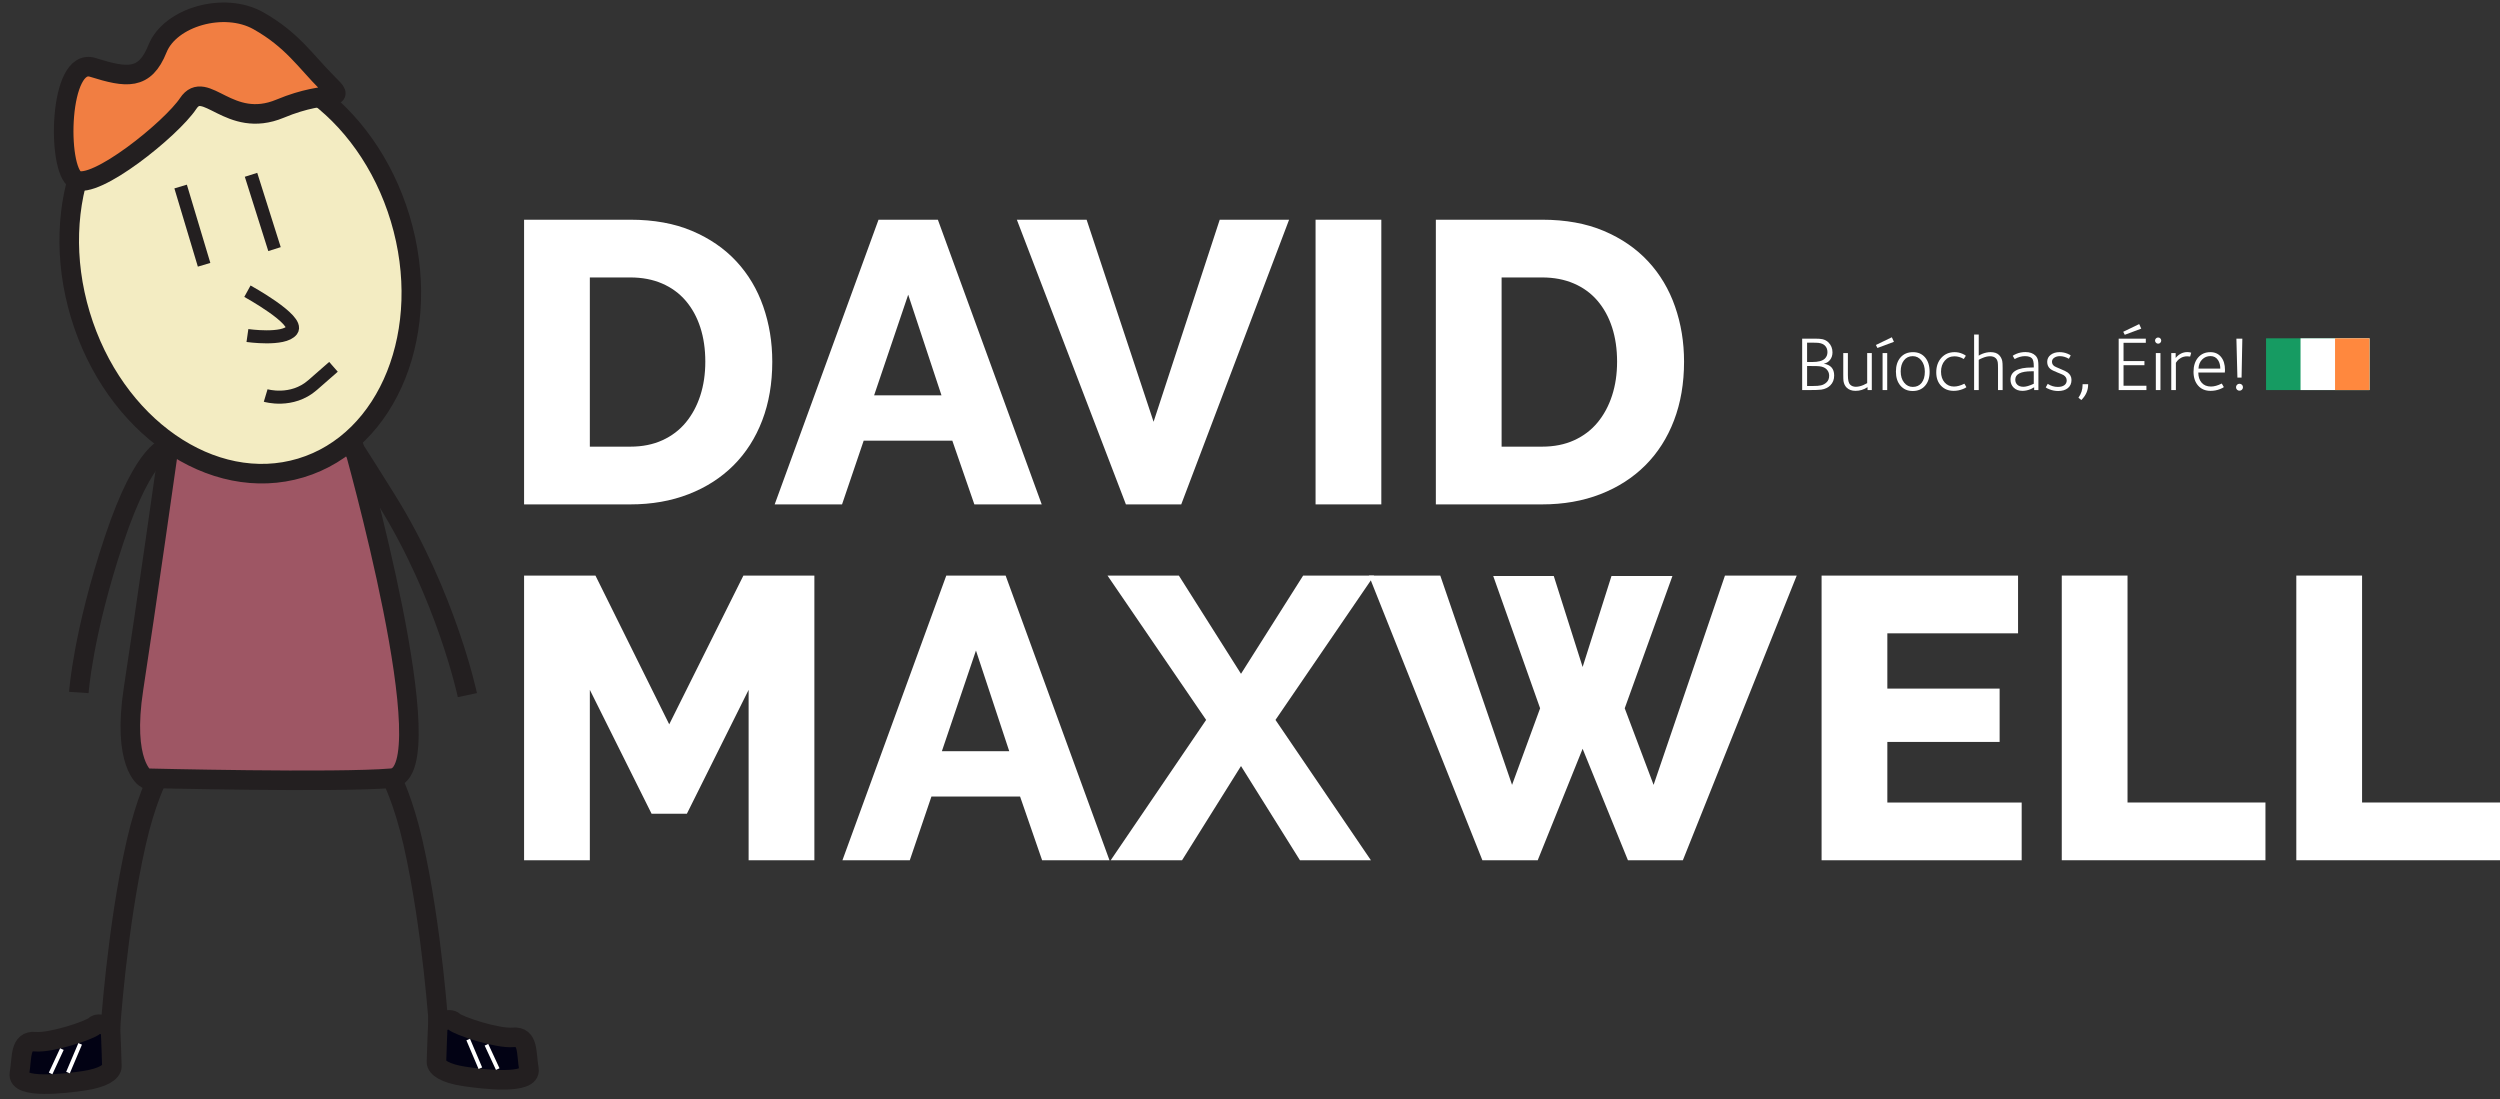 <?xml version="1.0" encoding="utf-8"?>
<!-- Generator: Adobe Illustrator 16.0.4, SVG Export Plug-In . SVG Version: 6.00 Build 0)  -->
<!DOCTYPE svg PUBLIC "-//W3C//DTD SVG 1.1//EN" "http://www.w3.org/Graphics/SVG/1.1/DTD/svg11.dtd">
<svg version="1.1" id="Layer_1" xmlns="http://www.w3.org/2000/svg" xmlns:xlink="http://www.w3.org/1999/xlink" x="0px" y="0px"
	 width="389.089px" height="171.039px" viewBox="0 0 389.089 171.039" enable-background="new 0 0 389.089 171.039"
	 xml:space="preserve">
<rect x="0" y="0" width="389.089" height="171.039" fill="#333333" stroke="none"/>
<line fill="none" stroke="#231F20" stroke-width="3.044" stroke-miterlimit="10" x1="23.228" y1="26.812" x2="28.707" y2="38.988"/>
<line fill="none" stroke="#231F20" stroke-width="3.044" stroke-miterlimit="10" x1="42.1" y1="33.51" x2="36.012" y2="24.986"/>
<line fill="none" stroke="#231F20" stroke-width="3.044" stroke-miterlimit="10" x1="35.403" y1="42.031" x2="43.317" y2="46.901"/>
<line fill="none" stroke="#231F20" stroke-width="3.044" stroke-miterlimit="10" x1="43.317" y1="46.901" x2="34.186" y2="49.945"/>
<path fill="#9E5664" stroke="#231F20" stroke-width="3.044" stroke-miterlimit="10" d="M26.272,69.554l28.613-0.735
	c0,0,14.611,51.561,6.087,52.298c-8.523,0.736-38.353,0-38.353,0s-3.652-2.212-1.826-13.997
	C22.619,95.336,26.272,69.554,26.272,69.554z"/>
<ellipse transform="matrix(0.288 0.958 -0.958 0.288 66.378 -6.28)" fill="#F3ECC2" stroke="#231F20" stroke-width="3.044" stroke-miterlimit="10" cx="37.413" cy="41.5" rx="32.693" ry="25.986"/>
<path fill="none" stroke="#231F20" stroke-width="3.044" stroke-miterlimit="10" d="M55.754,71.204c0,0-4.933-8.351,4.384,6.561
	c9.316,14.913,12.604,30.419,12.604,30.419"/>
<path fill="none" stroke="#231F20" stroke-width="3.044" stroke-miterlimit="10" d="M26.272,69.554c0,0-3.653-0.126-8.523,14.482
	c-4.87,14.613-5.479,23.744-5.479,23.744"/>
<path fill="#F17E42" stroke="#231F20" stroke-width="3.044" stroke-miterlimit="10" d="M14.429,10.484
	c5.285,1.651,8.097,2.052,10.079-2.902c1.982-4.954,10.399-7.335,15.682-4.363c5.285,2.972,7.394,6.335,10.696,9.639
	c3.302,3.303,0.622,0.755-7.304,4.058c-7.927,3.303-11.648-4.78-14.291-0.816c-2.642,3.963-14.531,13.541-17.504,11.89
	C8.815,26.336,9.146,8.833,14.429,10.484z"/>
<path fill="none" stroke="#231F20" stroke-width="2.029" stroke-miterlimit="10" d="M28.112,29.032
	c3.652,12.176,3.652,12.176,3.652,12.176"/>
<line fill="none" stroke="#231F20" stroke-width="2.029" stroke-miterlimit="10" x1="39.069" y1="27.206" x2="42.723" y2="38.771"/>
<path fill="none" stroke="#231F20" stroke-width="2.029" stroke-miterlimit="10" d="M38.508,45.321c0,0,8.117,4.465,6.899,6.087
	c-1.217,1.623-6.899,0.812-6.899,0.812"/>
<path fill="none" stroke="#231F20" stroke-width="2.029" stroke-miterlimit="10" d="M41.349,61.554c0,0,4.058,1.217,7.304-1.623
	c3.247-2.84,3.247-2.84,3.247-2.84l0,0"/>
<path fill="none" stroke="#231F20" stroke-width="3.044" stroke-miterlimit="10" d="M60.972,121.116c0,0,1.822,3.509,3.306,10.034
	c3.043,13.393,4.058,29.422,4.058,29.422"/>
<path fill="none" stroke="#231F20" stroke-width="3.044" stroke-miterlimit="10" d="M24.508,121.116c0,0-1.823,3.509-3.305,10.034
	c-3.044,13.393-4.059,29.422-4.059,29.422"/>
<path fill="#020214" stroke="#231F20" stroke-width="3.044" stroke-miterlimit="10" d="M68.155,159.199
	c0,0-0.226,5.172-0.226,6.072c0,0.898,1.349,1.798,4.273,2.247c2.924,0.45,10.57,1.352,10.12-1.124c-0.45-2.473,0-5.173-2.473-4.947
	c-2.475,0.225-8.547-1.8-9.222-2.475C69.953,158.3,68.155,159.199,68.155,159.199z"/>
<line fill="none" stroke="#FFFFFF" stroke-width="0.609" stroke-miterlimit="10" x1="72.867" y1="161.789" x2="74.761" y2="166.253"/>
<line fill="none" stroke="#FFFFFF" stroke-width="0.609" stroke-miterlimit="10" x1="75.708" y1="162.601" x2="77.466" y2="166.389"/>
<path fill="#020214" stroke="#231F20" stroke-width="3.044" stroke-miterlimit="10" d="M17.188,159.875
	c0,0,0.225,5.172,0.225,6.071s-1.35,1.799-4.274,2.249c-2.923,0.451-10.57,1.351-10.12-1.123c0.45-2.475,0-5.173,2.474-4.948
	c2.474,0.226,8.547-1.8,9.222-2.475C15.388,158.976,17.188,159.875,17.188,159.875z"/>
<line fill="none" stroke="#FFFFFF" stroke-width="0.609" stroke-miterlimit="10" x1="12.475" y1="162.465" x2="10.582" y2="166.931"/>
<line fill="none" stroke="#FFFFFF" stroke-width="0.609" stroke-miterlimit="10" x1="9.635" y1="163.277" x2="7.876" y2="167.066"/>
<g>
	<path fill="#FFFFFF" d="M81.565,78.501V34.195h16.538c3.66,0,6.863,0.583,9.609,1.746c2.746,1.166,5.045,2.746,6.896,4.744
		c1.851,1.996,3.245,4.336,4.18,7.02c0.937,2.684,1.405,5.544,1.405,8.582c0,3.369-0.521,6.417-1.562,9.141
		c-1.04,2.725-2.527,5.054-4.46,6.989c-1.935,1.935-4.266,3.432-6.991,4.492c-2.725,1.061-5.751,1.592-9.078,1.592H81.565z
		 M109.771,56.287c0-1.956-0.259-3.735-0.779-5.336c-0.521-1.602-1.28-2.984-2.277-4.149c-1-1.164-2.227-2.059-3.683-2.684
		c-1.457-0.625-3.099-0.937-4.929-0.937H91.8v26.334h6.304c1.872,0,3.534-0.332,4.991-0.998c1.457-0.665,2.674-1.59,3.651-2.776
		s1.726-2.579,2.247-4.183C109.513,59.958,109.771,58.2,109.771,56.287z"/>
	<path fill="#FFFFFF" d="M136.729,34.195h9.237l16.163,44.306h-10.484l-3.432-9.922h-13.792l-3.369,9.922h-10.484L136.729,34.195z
		 M146.527,61.527l-5.18-15.664l-5.304,15.664H146.527z"/>
	<path fill="#FFFFFF" d="M169.115,34.195l10.423,31.451l10.295-31.451h10.796l-16.786,44.306h-8.611l-16.974-44.306H169.115z"/>
	<path fill="#FFFFFF" d="M204.749,78.501V34.195h10.234v44.306H204.749z"/>
	<path fill="#FFFFFF" d="M223.469,78.501V34.195h16.538c3.661,0,6.864,0.583,9.61,1.746c2.746,1.166,5.045,2.746,6.896,4.744
		c1.851,1.996,3.245,4.336,4.181,7.02c0.937,2.684,1.405,5.544,1.405,8.582c0,3.369-0.522,6.417-1.562,9.141
		c-1.04,2.725-2.527,5.054-4.461,6.989c-1.935,1.935-4.266,3.432-6.99,4.492c-2.726,1.061-5.752,1.592-9.079,1.592H223.469z
		 M251.676,56.287c0-1.956-0.26-3.735-0.779-5.336c-0.521-1.602-1.279-2.984-2.277-4.149c-1-1.164-2.227-2.059-3.684-2.684
		c-1.457-0.625-3.099-0.937-4.929-0.937h-6.304v26.334h6.304c1.872,0,3.535-0.332,4.992-0.998c1.456-0.665,2.673-1.59,3.65-2.776
		c0.977-1.187,1.726-2.579,2.247-4.183C251.416,59.958,251.676,58.2,251.676,56.287z"/>
	<path fill="#FFFFFF" d="M116.512,133.886v-26.521l-9.61,19.282h-5.493L91.8,107.365v26.521H81.565V89.579h11.108l11.482,23.152
		L115.7,89.579h11.046v44.307H116.512z"/>
	<path fill="#FFFFFF" d="M147.275,89.579h9.236l16.163,44.307h-10.484l-3.432-9.922h-13.792l-3.369,9.922h-10.484L147.275,89.579z
		 M157.074,116.912l-5.18-15.664l-5.304,15.664H157.074z"/>
	<path fill="#FFFFFF" d="M183.471,89.579l9.673,15.289l9.672-15.289h11.046l-15.352,22.465l14.853,21.842h-11.046l-9.173-14.664
		l-9.174,14.664h-11.106l14.853-21.842l-15.352-22.465H183.471z"/>
	<path fill="#FFFFFF" d="M232.396,89.641h9.423l4.494,14.167l4.492-14.167h9.486l-7.427,20.594l4.494,11.92l11.106-32.575h11.17
		l-17.721,44.307h-8.549l-7.053-17.35l-6.989,17.35h-8.611L213.05,89.579h11.108l11.172,32.575l4.367-11.92L232.396,89.641z"/>
	<path fill="#FFFFFF" d="M314.645,124.898v8.987h-31.141V89.579h30.577v8.985h-20.343v8.611h17.475v8.3h-17.475v9.423H314.645z"/>
	<path fill="#FFFFFF" d="M320.884,133.886V89.579h10.234v35.319h21.467v8.987H320.884z"/>
	<path fill="#FFFFFF" d="M357.388,133.886V89.579h10.234v35.319h21.467v8.987H357.388z"/>
</g>
<g>
	<path fill="#FFFFFF" d="M285.462,58.443c0,0.624-0.199,1.136-0.6,1.535c-0.352,0.353-0.816,0.572-1.393,0.66
		c-0.312,0.048-0.977,0.072-1.992,0.072h-0.996v-8.004h2.016c0.504,0,0.885,0.028,1.141,0.084c0.377,0.088,0.688,0.256,0.936,0.504
		c0.416,0.416,0.625,0.932,0.625,1.548c0,0.456-0.125,0.845-0.373,1.164c-0.248,0.32-0.576,0.521-0.982,0.601
		C284.923,56.775,285.462,57.387,285.462,58.443z M284.417,54.807c0-0.416-0.131-0.756-0.395-1.02
		c-0.225-0.224-0.553-0.364-0.984-0.42c-0.176-0.024-0.572-0.036-1.188-0.036h-0.602v3.012h0.793c0.959,0,1.619-0.18,1.98-0.54
		C284.286,55.539,284.417,55.207,284.417,54.807z M284.683,58.467c0-0.392-0.141-0.728-0.42-1.008
		c-0.248-0.248-0.617-0.4-1.105-0.456c-0.184-0.024-0.619-0.036-1.307-0.036h-0.602v3.108h0.877c0.576,0,1-0.032,1.271-0.097
		c0.352-0.079,0.654-0.245,0.906-0.498C284.556,59.229,284.683,58.891,284.683,58.467z"/>
	<path fill="#FFFFFF" d="M291.317,60.711h-0.66v-0.456c-0.576,0.384-1.199,0.576-1.871,0.576c-0.584,0-1.049-0.172-1.393-0.517
		c-0.248-0.247-0.408-0.583-0.48-1.008c-0.023-0.176-0.035-0.531-0.035-1.067v-3.288h0.721v3.432c0,0.752,0.113,1.242,0.342,1.47
		c0.227,0.229,0.525,0.343,0.893,0.343c0.361,0,0.748-0.088,1.164-0.265c0.201-0.104,0.4-0.204,0.602-0.3v-4.68h0.719V60.711z"/>
	<path fill="#FFFFFF" d="M294.763,53.199l-2.568,0.96l-0.24-0.468l2.484-1.2L294.763,53.199z M293.718,60.711h-0.721v-5.76h0.721
		V60.711z"/>
	<path fill="#FFFFFF" d="M300.317,57.879c0,0.904-0.238,1.626-0.713,2.166c-0.477,0.54-1.119,0.81-1.926,0.81
		c-0.785,0-1.414-0.273-1.891-0.821s-0.715-1.282-0.715-2.202s0.238-1.654,0.715-2.202s1.125-0.822,1.949-0.822
		c0.785,0,1.41,0.274,1.879,0.822C300.083,56.177,300.317,56.927,300.317,57.879z M299.573,57.854c0-0.712-0.178-1.294-0.533-1.745
		c-0.355-0.452-0.807-0.679-1.35-0.679c-0.568,0-1.023,0.216-1.363,0.648c-0.34,0.432-0.51,1.008-0.51,1.728
		c0,0.721,0.178,1.303,0.535,1.746c0.355,0.444,0.805,0.666,1.35,0.666c0.584,0,1.041-0.212,1.373-0.636
		S299.573,58.583,299.573,57.854z"/>
	<path fill="#FFFFFF" d="M306.042,60.255c-0.064,0.08-0.26,0.185-0.588,0.312c-0.457,0.176-0.916,0.264-1.381,0.264
		c-0.809,0-1.463-0.26-1.967-0.78c-0.504-0.52-0.756-1.22-0.756-2.1c0-0.928,0.266-1.685,0.797-2.269s1.223-0.876,2.07-0.876
		c0.424,0,0.836,0.089,1.236,0.265c0.248,0.111,0.416,0.212,0.504,0.3l-0.324,0.504c-0.465-0.28-0.947-0.42-1.451-0.42
		c-0.617,0-1.119,0.226-1.508,0.678c-0.387,0.452-0.582,1.022-0.582,1.71c0,0.696,0.189,1.256,0.564,1.68
		c0.377,0.425,0.861,0.637,1.453,0.637c0.486,0,1.027-0.148,1.619-0.444L306.042,60.255z"/>
	<path fill="#FFFFFF" d="M311.681,60.711h-0.719v-3.36c0-0.456-0.012-0.768-0.037-0.936c-0.047-0.28-0.146-0.496-0.299-0.648
		c-0.217-0.216-0.516-0.323-0.9-0.323c-0.359,0-0.756,0.092-1.188,0.275c-0.32,0.128-0.512,0.225-0.576,0.288v4.704h-0.721v-8.64
		h0.721v3.288c0.072-0.072,0.264-0.173,0.576-0.301c0.439-0.168,0.859-0.252,1.26-0.252c0.584,0,1.023,0.148,1.32,0.444
		c0.256,0.256,0.424,0.568,0.504,0.936c0.039,0.2,0.059,0.553,0.059,1.057V60.711z"/>
	<path fill="#FFFFFF" d="M317.249,60.711h-0.66v-0.432c-0.184,0.096-0.367,0.191-0.551,0.288c-0.434,0.176-0.861,0.264-1.285,0.264
		c-0.551,0-0.998-0.162-1.338-0.486s-0.51-0.746-0.51-1.266c0-1.256,1.107-1.884,3.324-1.884h0.299v-0.217
		c0-0.607-0.096-1.012-0.287-1.212c-0.217-0.224-0.58-0.336-1.092-0.336c-0.527,0-1.061,0.152-1.596,0.456l-0.301-0.504
		c0.088-0.088,0.275-0.191,0.564-0.312c0.439-0.185,0.912-0.276,1.416-0.276c0.672,0,1.191,0.185,1.561,0.552
		c0.207,0.208,0.34,0.464,0.395,0.769c0.041,0.184,0.061,0.479,0.061,0.888V60.711z M316.528,59.727v-1.943h-0.322
		c-1.705,0-2.557,0.436-2.557,1.308c0,0.312,0.1,0.568,0.301,0.769c0.223,0.224,0.547,0.336,0.971,0.336
		C315.321,60.195,315.856,60.039,316.528,59.727z"/>
	<path fill="#FFFFFF" d="M322.397,59.139c0,0.536-0.186,0.956-0.559,1.261c-0.371,0.304-0.877,0.455-1.518,0.455
		c-0.465,0-0.916-0.088-1.355-0.264c-0.305-0.12-0.496-0.22-0.576-0.3l0.311-0.552c0.48,0.319,1.004,0.479,1.572,0.479
		c0.434,0,0.771-0.09,1.016-0.27c0.242-0.181,0.365-0.427,0.365-0.738c0-0.336-0.164-0.612-0.492-0.828
		c-0.119-0.072-0.436-0.208-0.947-0.408c-0.553-0.216-0.924-0.403-1.117-0.563c-0.32-0.265-0.48-0.628-0.48-1.092
		c0-0.456,0.184-0.822,0.547-1.099c0.363-0.275,0.822-0.414,1.375-0.414c0.432,0,0.844,0.08,1.234,0.24
		c0.258,0.104,0.426,0.196,0.506,0.276l-0.289,0.516c-0.473-0.271-0.936-0.408-1.393-0.408c-0.344,0-0.635,0.08-0.875,0.24
		s-0.361,0.368-0.361,0.624c0,0.296,0.125,0.528,0.373,0.696c0.104,0.071,0.393,0.204,0.863,0.396
		c0.607,0.248,1.004,0.44,1.188,0.576C322.194,58.259,322.397,58.651,322.397,59.139z"/>
	<path fill="#FFFFFF" d="M324.989,59.871c0,0.888-0.354,1.684-1.057,2.388l-0.455-0.359c0.432-0.608,0.646-1.269,0.646-1.98v-0.12
		h0.865V59.871z"/>
	<path fill="#FFFFFF" d="M334.06,60.711h-4.318v-8.004h4.223v0.647h-3.467v2.845h3.252v0.636h-3.252v3.204h3.562V60.711z
		 M333.257,51.146l-2.568,0.961l-0.24-0.469l2.484-1.2L333.257,51.146z"/>
	<path fill="#FFFFFF" d="M336.364,53.007c0,0.128-0.047,0.24-0.139,0.336s-0.205,0.145-0.342,0.145c-0.127,0-0.24-0.049-0.336-0.145
		s-0.145-0.208-0.145-0.336c0-0.136,0.049-0.25,0.145-0.342s0.209-0.138,0.336-0.138c0.137,0,0.25,0.046,0.342,0.138
		S336.364,52.871,336.364,53.007z M336.243,60.711h-0.719v-5.76h0.719V60.711z"/>
	<path fill="#FFFFFF" d="M341.032,54.891l-0.168,0.601c-0.168-0.024-0.324-0.036-0.469-0.036c-0.359,0-0.688,0.084-0.982,0.252
		c-0.217,0.12-0.404,0.276-0.564,0.468c-0.072,0.096-0.141,0.192-0.205,0.288v4.248h-0.719v-5.76h0.684v0.756
		c0.504-0.608,1.111-0.912,1.824-0.912C340.64,54.795,340.841,54.827,341.032,54.891z"/>
	<path fill="#FFFFFF" d="M346.288,57.591c0,0.017-0.004,0.072-0.012,0.168s-0.012,0.168-0.012,0.216h-4.129
		c0,0.656,0.172,1.185,0.518,1.584c0.344,0.4,0.832,0.601,1.463,0.601c0.488,0,1.045-0.156,1.668-0.468l0.324,0.552
		c-0.049,0.063-0.244,0.168-0.588,0.312c-0.48,0.185-0.969,0.276-1.465,0.276c-0.824,0-1.473-0.272-1.949-0.816
		s-0.715-1.26-0.715-2.147c0-0.928,0.238-1.67,0.715-2.227c0.477-0.556,1.113-0.834,1.914-0.834c0.68,0,1.225,0.24,1.633,0.721
		C346.077,56.031,346.288,56.719,346.288,57.591z M345.556,57.363c0-0.504-0.111-0.937-0.336-1.296
		c-0.279-0.433-0.676-0.648-1.188-0.648s-0.943,0.176-1.295,0.528c-0.354,0.352-0.545,0.824-0.576,1.416H345.556z"/>
	<path fill="#FFFFFF" d="M349.085,60.267c0,0.152-0.053,0.28-0.156,0.385c-0.105,0.104-0.232,0.155-0.385,0.155
		s-0.279-0.052-0.383-0.155c-0.105-0.104-0.156-0.232-0.156-0.385c0-0.151,0.051-0.279,0.156-0.384
		c0.104-0.104,0.23-0.156,0.383-0.156s0.279,0.053,0.385,0.156C349.032,59.987,349.085,60.115,349.085,60.267z M348.987,52.707
		l-0.119,6.06h-0.648l-0.156-6.06H348.987z"/>
</g>
<g>
	<rect x="352.679" y="52.656" fill="#169B62" width="16.104" height="8.052"/>
	<rect x="358.046" y="52.656" fill="#FFFFFF" width="10.736" height="8.052"/>
	<rect x="363.415" y="52.656" fill="#FF883E" width="5.367" height="8.052"/>
</g>
</svg>
